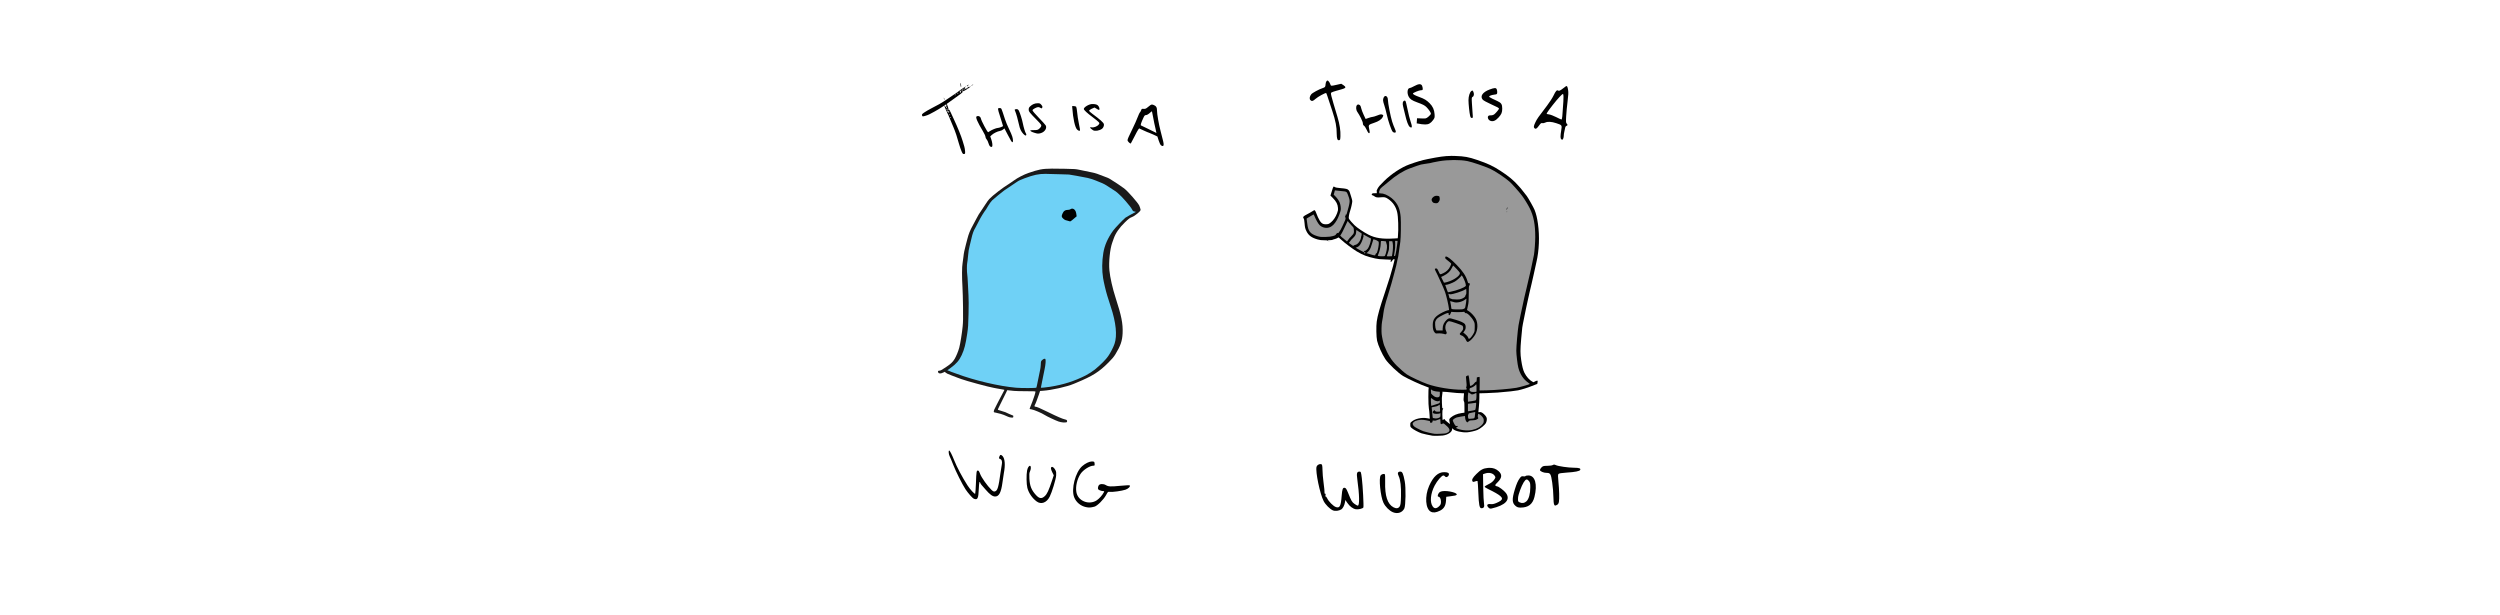 <?xml version="1.0" encoding="UTF-8" standalone="no"?>
<!-- Created with Inkscape (http://www.inkscape.org/) -->

<svg
   xmlns:dc="http://purl.org/dc/elements/1.1/"
   xmlns:cc="http://creativecommons.org/ns#"
   xmlns:rdf="http://www.w3.org/1999/02/22-rdf-syntax-ns#"
   xmlns:svg="http://www.w3.org/2000/svg"
   xmlns="http://www.w3.org/2000/svg"
   xmlns:sodipodi="http://sodipodi.sourceforge.net/DTD/sodipodi-0.dtd"
   xmlns:inkscape="http://www.inkscape.org/namespaces/inkscape"
   width="984"
   height="242"
   id="svg2"
   version="1.1"
   inkscape:version="0.48.2 r9819"
   sodipodi:docname="wug_wugbot.svg"
   inkscape:export-filename="/Users/pat/Sites/Wugbot/wugbot.org/img/banner.png"
   inkscape:export-xdpi="90"
   inkscape:export-ydpi="90">
  <defs
     id="defs4" />
  <sodipodi:namedview
     id="base"
     pagecolor="#ffffff"
     bordercolor="#666666"
     borderopacity="1.0"
     inkscape:pageopacity="0.0"
     inkscape:pageshadow="2"
     inkscape:zoom="0.5625"
     inkscape:cx="539.90823"
     inkscape:cy="23.540283"
     inkscape:document-units="px"
     inkscape:current-layer="layer1"
     showgrid="false"
     showguides="true"
     inkscape:guide-bbox="true"
     fit-margin-top="0"
     fit-margin-left="0"
     fit-margin-right="0"
     fit-margin-bottom="0"
     inkscape:window-width="1162"
     inkscape:window-height="828"
     inkscape:window-x="0"
     inkscape:window-y="0"
     inkscape:window-maximized="0">
    <sodipodi:guide
       orientation="0,1"
       position="150.163,-1038.081"
       id="guide4194" />
  </sodipodi:namedview>
  <g
     inkscape:label="Layer 1"
     inkscape:groupmode="layer"
     id="layer1"
     transform="translate(-937.442,1770.343)">
    <g
       id="g4234"
       transform="matrix(0.292,0,0,0.292,1105.986,-1425.574)"
       inkscape:export-xdpi="90"
       inkscape:export-ydpi="90"
       inkscape:export-filename="/Users/pat/Sites/Wugbot/wugbot.org/img/banner.png">
      <g
         transform="matrix(0.426,0,0,0.426,665.211,-500.182)"
         id="g4142">
        <g
           id="g4126"
           transform="translate(1590.098,-1201.114)">
          <path
             id="path3173"
             d="m -1178.25,137.156 c -32.197,0.225 -42.231,3.088 -73.312,13.5 -14.744,4.939 -35.152,15.412 -46.625,23.938 -4.728,3.513 -11.194,7.95 -14.375,9.875 -20.007,12.106 -53.46,37.771 -63.688,48.844 -2.935,3.177 -8.382,10.696 -12.125,16.719 -3.743,6.022 -9.248,14.312 -12.219,18.438 -6.714,9.322 -12.137,18.27 -16.969,28 -2.049,4.125 -6.641,12.795 -10.219,19.25 -9.263,16.714 -13.741,27.698 -17.719,43.469 -1.913,7.584 -4.173,16.256 -5.031,19.281 -3.852,13.579 -6.624,27.388 -7.594,38 -0.578,6.325 -1.814,15.55 -2.75,20.5 -2.068,10.939 -2.173,44.215 -0.25,75 0.687,11 1.474,39.575 1.75,63.5 0.412,35.659 0.197,46.644 -1.156,60.906 -1.951,20.566 -7.487,54.964 -10.875,67.625 -2.961,11.063 -9.446,26.81 -14.625,35.469 -5.988,10.012 -12.205,15.8 -28.875,26.844 -12.698,8.413 -16.009,10.156 -19.156,10.156 -4.362,0 -5.566,1.721 -3.844,5.5 1.99,4.368 7.752,4.455 16.406,0.25 l 4.375,-2.125 2.281,2.094 c 1.247,1.141 3.671,2.764 5.375,3.625 3.455,1.744 21.883,9.006 33.406,13.156 4.125,1.486 9.157,3.322 11.219,4.094 16.354,6.123 88.598,25.638 103.281,27.906 2.2,0.34 6.925,1.239 10.5,2 3.575,0.761 10.222,1.941 14.781,2.594 4.56,0.653 8.134,1.471 7.969,1.812 -3.866,7.972 -13.916,27.027 -18.031,34.188 -2.977,5.179 -5.922,10.942 -6.562,12.812 -0.641,1.871 -2.988,6.528 -5.188,10.344 -2.456,4.26 -3.969,8.224 -3.969,10.25 0,3.286 0.027,3.288 6.75,4.5 3.712,0.669 10.477,2.331 15.031,3.688 8.034,2.393 11.691,3.809 23.219,9.062 3.523,1.605 7.477,2.578 11,2.656 5.491,0.122 5.471,0.117 5.781,-3.094 0.271,-2.802 -0.051,-3.329 -2.5,-3.938 -1.546,-0.384 -6.634,-2.534 -11.344,-4.781 -4.709,-2.247 -9.884,-4.612 -11.5,-5.281 -2.721,-1.127 -22.215,-7.312 -23.062,-7.312 -1.368,0 0.641,-4.801 8.25,-19.625 9.226,-17.974 12.008,-23.579 17.438,-35.219 l 3.438,-7.344 6,0.594 c 3.3,0.324 10.05,1.047 15,1.594 4.95,0.547 22.387,0.99 38.75,1 23.125,0.014 29.721,0.278 29.719,1.25 -0.01,3.269 -5.338,20.593 -9.5,30.844 -2.552,6.286 -5.106,12.756 -5.687,14.406 -0.582,1.65 -1.672,4.452 -2.406,6.219 -1.554,3.738 -1.449,3.815 5.125,4.75 7.406,1.053 33.183,12.025 41.562,17.688 6.007,4.06 35.169,17.839 43.844,20.719 9.04,3.001 19.386,3.994 25.344,2.438 1.142,-0.298 1.75,-1.42 1.75,-3.25 0,-3.22 -1.269,-4.474 -5.5,-5.469 -9.983,-2.347 -24.494,-8.588 -56.344,-24.25 -24.599,-12.096 -34.611,-16.344 -38.688,-16.344 -1.918,0 -2.469,-0.5 -2.469,-2.281 0,-1.265 0.399,-2.728 0.906,-3.25 1.341,-1.38 8.248,-19.106 12.687,-32.562 l 3.844,-11.625 9.031,-0.656 c 27.897,-1.977 76.236,-12.832 97.531,-21.906 1.924,-0.82 5.75,-2.424 8.5,-3.562 51.321,-21.242 72.26,-34.478 102,-64.562 12.042,-12.182 16.243,-17.238 21.406,-25.625 16.294,-26.471 21.694,-42.249 22.75,-66.469 1.312,-30.09 -3.61,-54.939 -22.156,-112 -9.601,-29.538 -17.481,-64.352 -19.594,-86.5 -2.56,-26.84 1.724,-68.538 9.094,-88.5 1.218,-3.3 3.208,-8.925 4.438,-12.5 5.881,-17.1 17.703,-34.156 35.688,-51.562 11.701,-11.324 14.995,-13.764 22.062,-16.469 3.101,-1.187 7.008,-3.596 8.969,-4.969 12.953,-9.067 16.801,-14.107 17.938,-16.375 0.594,-0.623 0.636,-1.228 0.375,-2.062 -0.353,-1.127 -0.99,-3.638 -1.406,-5.562 -0.416,-1.925 -1.679,-5.3 -2.812,-7.5 -5.328,-10.342 -36.02,-45.192 -47.75,-54.219 -8.3,-6.386 -36.696,-25.267 -45.688,-30.375 -3.483,-1.979 -7.672,-3.911 -9.312,-4.312 -1.641,-0.401 -7.041,-2.465 -12,-4.562 -12.482,-5.28 -25.787,-9.673 -33.5,-11.062 -6.697,-1.206 -21.883,-4.348 -42,-8.688 -10.464,-2.257 -14.518,-2.544 -45,-3.125 -17.257,-0.329 -30.455,-0.544 -41.188,-0.469 z"
             style="fill:#1a1a1a"
             inkscape:connector-curvature="0" />
          <path
             id="path3171"
             d="m -1198.25,153.719 c 3.099,0.025 6.328,0.14 9.688,0.312 8.8,0.451 25.45,0.884 37,0.969 11.55,0.084 23.925,0.471 27.5,0.875 5.398,0.61 36.782,6.315 59,10.719 6.612,1.311 21.641,6.14 25.781,8.281 1.637,0.847 7.366,3.202 12.75,5.219 10.44,3.911 17.725,7.75 28.969,15.375 3.85,2.611 10.15,6.69 14,9.031 3.85,2.342 7.225,4.521 7.5,4.875 0.275,0.354 3.411,2.958 7,5.781 11.331,8.914 39.472,41.264 44.688,51.375 2.482,4.813 3.282,5.526 6.812,6.281 1.586,0.339 2.981,0.582 4.281,0.719 l 0,0.969 c -11.075,5.711 -29.886,16.08 -32.031,17.812 -7.556,6.101 -32.583,32.289 -38.375,40.156 -17.183,23.339 -27.893,47.44 -31.781,71.5 -4.384,27.131 -4.643,55.085 -0.719,79.5 2.259,14.054 8.808,41.672 13.281,56 3.872,12.401 9.667,30.702 10.937,34.5 16.779,50.152 20.964,91.608 11.875,117.844 -3.681,10.625 -12.176,27.181 -19.719,38.406 -7.203,10.72 -22.969,26.58 -42.312,42.625 -5.924,4.914 -21.088,14.683 -29.156,18.75 -36.148,18.223 -70.313,29.119 -112.406,35.844 -12.83,2.05 -29.375,3.645 -29.375,2.844 0,-0.263 0.912,-4.925 2.062,-10.375 1.151,-5.45 3.183,-15.562 4.5,-22.438 1.317,-6.875 3.745,-18.726 5.375,-26.344 2.895,-13.53 3.994,-27.303 2.5,-31 -1.118,-2.766 -6.15,-1.34 -10.562,2.969 -3.626,3.541 -3.652,3.595 -4.156,13.719 -0.279,5.594 -1.006,12.181 -1.625,14.656 -1.676,6.696 -5.523,25.543 -8.687,42.5 -1.54,8.25 -3.206,15.562 -3.719,16.25 -1.193,1.599 -46.231,1.76 -64.031,0.219 -53.447,-4.627 -130.536,-22.691 -187.656,-43.969 -8.525,-3.176 -16.625,-6.102 -18,-6.5 -1.375,-0.398 -2.95,-1.058 -3.5,-1.469 -0.55,-0.411 -2.711,-1.302 -4.781,-1.969 l -3.75,-1.219 10.188,-7.344 c 18.201,-13.143 27.365,-23.736 35.219,-40.656 8.461,-18.228 12.608,-34.37 17.656,-68.844 2.897,-19.778 3.199,-24.704 4.062,-61.5 0.648,-27.592 0.622,-45.583 -0.125,-58 -0.596,-9.9 -1.493,-27.675 -2,-39.5 -0.507,-11.825 -1.398,-24.2 -1.969,-27.5 -1.356,-7.838 -1.441,-31.205 -0.125,-36.125 0.566,-2.117 1.775,-12.186 2.656,-22.344 1.229,-14.164 2.409,-21.623 5.125,-32 1.948,-7.442 4.389,-17.581 5.437,-22.531 3.096,-14.621 7.625,-27.216 12.031,-33.594 0.99,-1.433 5.822,-10.658 10.75,-20.5 7.196,-14.372 16.243,-29.197 23.781,-38.938 0.958,-1.238 2.775,-4.281 6.219,-10.469 3.266,-5.87 9.775,-14.843 13.062,-18 5.819,-5.589 33.421,-28.23 38.312,-31.438 12.86,-8.434 33.834,-22.546 40.125,-27 5.072,-3.591 11.377,-6.571 24,-11.281 28.272,-10.551 44.748,-14.204 66.438,-14.031 z"
             style="fill:#6fd1f6;fill-opacity:1"
             inkscape:connector-curvature="0" />
          <path
             id="path3169"
             d="m -1114.156,263.781 c -1.678,0.032 -3.314,0.549 -4.781,1.594 -1.745,1.242 -4.509,2.111 -6.781,2.125 -10.297,0.064 -15.373,3.391 -19.219,12.656 -3.224,7.768 -2.881,9.962 2.344,14.969 2.473,2.37 5.736,4.603 7.25,4.938 1.514,0.335 5.031,1.3 7.781,2.156 7.085,2.206 6.85,2.151 8.5,1.531 0.825,-0.31 3.342,-2.172 5.625,-4.156 2.283,-1.984 6.287,-5.379 8.875,-7.531 l 4.688,-3.906 -0.656,-5.094 c -1.016,-7.842 -2.564,-12.154 -5.563,-15.438 -2.357,-2.58 -5.266,-3.897 -8.062,-3.844 z"
             style="fill:#000000"
             inkscape:connector-curvature="0" />
          <path
             id="path3157"
             d="m -904.344,267.188 c 0.024,0.096 -0.017,0.523 -0.219,1.281 -0.066,-0.648 0.14,-1.265 0.219,-1.281 z"
             style="fill:#000000"
             inkscape:connector-curvature="0" />
        </g>
        <path
           sodipodi:nodetypes="ssssssccsssssscssccssssssscsscsscscccsscscsscsssccccssscscccccsssscc"
           inkscape:connector-curvature="0"
           id="path4138"
           d="m 86.974,-171.899 c -2.923,0 -1.81,11.87 1.765,18.877 1.889,3.703 6.855,15.545 11.016,26.31 7.882,20.394 29.149,62.881 38.77,77.379 8.117,12.231 22.178,28.188 26.256,29.839 12.053,4.88 14.602,-0.249 15.882,-31.336 0.839,-20.374 2.291,-26.103 4.652,-18.663 0.545,1.717 2.321,4.586 3.957,6.417 1.636,1.831 7.592,8.657 13.208,15.133 13.358,15.405 21.863,21.497 29.946,21.497 12.244,0 18.895,-12.803 23.101,-44.491 1.562,-11.765 3.513,-24.855 4.332,-29.091 5.049,-26.129 3.569,-45.909 -4.011,-54.331 -4.54,-5.045 -7.676,-4.821 -9.732,0.588 -2.32,6.102 -2.105,7.199 1.497,8.342 5.805,1.842 7.848,8.432 5.775,18.449 -1.025,4.953 -2.718,15.529 -3.797,23.529 -6.53,48.414 -9.63,58.829 -18.128,60.962 -3.561,0.894 -5.712,-0.125 -11.283,-5.508 -12.345,-11.927 -31.246,-38.636 -35.347,-49.892 -2.851,-7.826 -4.757,-10.695 -7.059,-10.695 -4.343,0 -4.802,3.075 -6.15,39.358 -0.647,17.412 -1.73,32.698 -2.406,33.957 -1.327,2.47 -16.046,-13.452 -24.278,-26.256 -16.712,-25.995 -33.517,-57.73 -42.406,-80.106 -7.028,-17.693 -13.492,-30.267 -15.561,-30.267 z m 451.438,34.545 c -8.263,0.158 -20.693,6.109 -30.641,14.866 -21.56,18.978 -35.366,72.163 -25.454,98.127 6.046,15.837 20.393,27.907 37.379,31.443 9.716,2.023 14.203,1.79 26.684,-1.337 8.99,-2.252 29.141,-22.312 37.058,-36.951 5.713,-10.565 5.957,-10.822 11.818,-9.946 8.08,1.207 37.988,-2.951 49.572,-6.898 9.198,-3.134 16.362,-10.536 13.208,-13.69 -0.719,-0.719 -14.22,-0.092 -29.946,1.444 -30.628,2.991 -37.475,2.664 -45.614,-2.299 -7.467,-4.554 -18.789,-4.217 -22.192,0.642 -1.465,2.092 -2.674,5.947 -2.674,8.61 0,3.906 1.147,5.325 5.936,7.326 3.264,1.364 7.905,2.46 10.321,2.46 4.006,0 4.225,0.339 2.406,3.85 -4.53,8.744 -14.15,19.665 -22.085,25.08 -11.598,7.915 -27.48,9.314 -40.802,3.583 -13.261,-5.705 -21.721,-16.119 -24.064,-29.572 -3.042,-17.472 2.28,-40.743 13.102,-57.272 8.265,-12.624 29.268,-26.096 40.695,-26.096 4.08,0 4.392,-0.515 3.904,-6.417 -0.503,-6.076 -0.892,-6.393 -7.005,-6.898 -0.512,-0.042 -1.053,-0.064 -1.604,-0.053 z m -196.201,13.796 c -3.206,0.101 -7.202,6.543 -8.77,14.813 -2.611,13.767 -2.151,43.476 0.856,55.079 4.171,16.095 15.696,32.844 29.572,42.994 14.138,10.342 31.554,3.891 41.176,-15.294 7.109,-14.175 19.35,-54.237 20.374,-66.684 0.63,-7.654 0.084,-12.241 -1.872,-16.363 -3.511,-7.398 -8.863,-12.187 -12.192,-10.909 -3.819,1.466 -3.228,6.605 1.925,17.112 l 4.545,9.251 -5.615,16.898 c -10.444,31.538 -15.38,42.096 -22.727,48.93 -9.998,9.3 -17.406,8.326 -28.342,-3.743 -14.059,-15.517 -19.206,-28.535 -20.428,-51.764 -0.693,-13.178 -0.343,-17.847 1.872,-22.513 3.205,-6.753 3.673,-15.725 0.909,-17.433 -0.418,-0.258 -0.825,-0.389 -1.283,-0.374 z"
           style="fill:#000000" />
        <path
           style="fill:#000000"
           d="m 122.632,-1335.019 c -0.041,0 -0.06,0.015 -0.094,0.047 -0.422,0.422 -0.26,4.031 0.376,8.035 0.636,4.004 1.456,6.041 1.786,4.511 0.672,-3.115 -0.832,-12.351 -1.927,-12.593 -0.036,-0.015 -0.1,0 -0.141,0 z m 40.881,4.417 c -0.021,0 -0.044,0.031 -0.094,0.046 -0.239,0.075 -0.837,0.397 -1.739,0.893 -1.391,0.765 -3.295,1.579 -4.229,1.833 -1.226,0.334 -1.16,0.582 0.235,0.846 1.063,0.201 2.967,-0.611 4.229,-1.833 1.193,-1.154 1.743,-1.747 1.598,-1.786 z m -15.695,1.175 c -0.65,0.105 -1.706,0.628 -2.819,1.457 -1.781,1.325 -2.927,2.592 -2.584,2.819 1.099,0.731 6.367,-2.713 6.109,-3.994 -0.051,-0.255 -0.315,-0.345 -0.705,-0.282 z m -7.706,5.122 c -0.489,-0.015 -2.735,1.288 -6.203,3.712 -2.864,2.001 -5.529,3.749 -5.921,3.9 -0.391,0.151 -3.419,2.282 -6.72,4.746 -10.133,7.564 -21.44,15.574 -22.273,15.742 -0.435,0.088 -4.182,2.636 -8.364,5.686 -4.183,3.05 -9.944,6.939 -12.781,8.646 -2.838,1.707 -7.11,4.501 -9.492,6.203 -5.045,3.604 -16.208,9.81 -37.545,20.863 -8.397,4.351 -18.788,10.391 -23.072,13.439 -6.805,4.842 -7.616,5.995 -6.579,9.163 1.127,3.442 1.594,3.546 9.21,1.598 4.413,-1.129 10.812,-3.566 14.238,-5.404 3.426,-1.838 10.655,-5.688 16.07,-8.552 7.719,-4.081 18.477,-10.703 30.59,-18.796 0.347,1.156 1.06,3.02 2.162,5.545 1.397,3.202 2.561,6.165 2.631,6.579 0.07,0.414 1.572,3.797 3.336,7.518 5.415,11.427 11.043,24.102 11.043,24.951 0,0.444 1.736,4.649 3.9,9.351 2.164,4.702 4.855,11.119 5.968,14.238 1.113,3.119 3.031,7.855 4.229,10.526 2.538,5.657 6.392,17.829 13.016,40.928 2.607,9.091 6.504,20.479 8.646,25.28 3.403,7.627 4.349,8.662 7.659,8.27 3.596,-0.425 3.79,-0.89 3.383,-8.74 -0.235,-4.549 -1.365,-11.315 -2.49,-15.037 -1.125,-3.721 -3.477,-11.559 -5.216,-17.433 -4.622,-15.62 -15.792,-43.166 -28.946,-71.283 -2.902,-6.203 -7.116,-15.296 -9.351,-20.206 -3.057,-6.716 -4.369,-8.392 -5.404,-6.767 -1.017,1.598 -1.339,1.171 -1.128,-1.645 0.178,-2.374 -2.56,-10.734 -5.31,-17.621 8.186,-5.623 16.766,-11.743 25.421,-18.138 5.508,-4.069 13.625,-9.95 17.997,-13.11 5.98,-4.322 7.342,-5.979 5.545,-6.672 -1.767,-0.682 -1.392,-1.061 1.41,-1.41 4.414,-0.549 27.507,-15.326 24.529,-15.694 -1.103,-0.137 -2.591,0.642 -3.289,1.692 -0.907,1.364 -1.929,1.296 -3.665,-0.235 -2.215,-1.953 -2.381,-1.861 -1.786,1.316 0.487,2.601 0.003,3.381 -1.927,3.054 -1.421,-0.241 -3.449,0.596 -4.511,1.879 -1.298,1.567 -1.735,1.687 -1.269,0.376 0.381,-1.073 -0.125,-2.243 -1.175,-2.631 -1.253,-0.465 -0.877,-1.638 1.175,-3.383 1.932,-1.643 2.636,-2.434 2.256,-2.443 z m -5.968,7.33 c 0.869,0.058 1.569,0.473 1.692,1.081 0.163,0.81 -0.318,1.585 -1.081,1.739 -0.763,0.154 -1.967,-0.277 -2.631,-0.987 -0.664,-0.71 -0.136,-1.531 1.128,-1.786 0.316,-0.063 0.603,-0.066 0.893,-0.047 z m -5.733,2.631 c 0.787,0.027 1.761,0.569 2.443,1.645 0.835,1.317 0.504,1.858 -1.034,1.598 -1.266,-0.214 -2.439,-0.968 -2.584,-1.692 -0.213,-1.06 0.388,-1.578 1.175,-1.551 z m -3.054,3.007 c 1.176,-0.102 1.152,0.817 -0.799,2.49 -1.268,1.087 -1.798,2.529 -1.175,3.195 0.623,0.666 0.49,1.348 -0.282,1.504 -3.177,0.64 -3.951,-3.967 -0.987,-5.827 1.419,-0.89 2.537,-1.301 3.242,-1.363 z m -11.559,7.659 c 0.929,0.026 1.898,0.316 2.349,0.799 0.602,0.643 -0.312,1.084 -2.021,0.987 -3.623,-0.207 -4.273,-1.124 -1.222,-1.738 0.292,-0.058 0.583,-0.055 0.893,-0.047 z m -7.189,4.981 c 0.291,0.065 0.524,0.323 0.611,0.752 0.173,0.859 -0.317,1.669 -1.128,1.833 -0.811,0.163 -1.573,0.028 -1.645,-0.329 -0.072,-0.357 0.465,-1.215 1.175,-1.879 0.355,-0.332 0.696,-0.44 0.987,-0.376 z m -37.075,9.915 c -0.113,0.015 0.059,0.664 0.47,1.973 0.476,1.515 0.922,3.545 0.987,4.511 0.086,1.268 0.312,1.268 0.846,-0.046 0.407,-1.003 -0.039,-3.033 -0.987,-4.511 -0.819,-1.278 -1.203,-1.935 -1.316,-1.926 z m 297.304,17.997 c -8.802,0 -16.561,3.197 -23.401,9.586 -3.883,3.627 -4.887,5.769 -4.887,10.385 0,6.244 2.396,9.281 26.126,33.41 13.755,13.986 15.016,15.987 12.875,20.487 -0.934,1.962 -3.811,5.263 -6.391,7.33 -4.027,3.228 -6.253,3.759 -15.554,3.759 -5.958,0 -11.198,0.437 -11.7,0.94 -1.595,1.594 3.296,4.558 12.264,7.424 10.245,3.274 12.831,3.416 20.394,1.316 12.539,-3.482 20.495,-15.677 15.883,-24.388 -1.109,-2.094 -10.986,-13.06 -21.944,-24.34 -11.548,-11.888 -19.924,-21.725 -19.924,-23.401 0,-1.958 2.416,-4.111 7.471,-6.672 8.759,-4.439 12.255,-4.692 17.48,-1.269 3.268,2.141 4.063,2.197 5.216,0.376 2.142,-3.385 1.671,-5.345 -2.49,-10.291 -3.393,-4.032 -4.852,-4.652 -11.418,-4.652 z m 172.452,2.49 c -9.923,0.131 -26.314,9.882 -26.314,15.648 0,3.272 10.582,13.061 28.57,26.455 7.857,5.85 15.88,12.412 17.856,14.567 3.441,3.753 3.483,4.04 1.081,7.706 -3.719,5.675 -14.749,10.423 -22.038,9.445 -3.279,-0.44 -5.921,-0.322 -5.921,0.282 0,1.399 5.848,6.71 9.774,8.881 6.405,3.542 19.562,1.42 28.147,-4.558 4.139,-2.882 7.158,-10.377 6.015,-14.896 -1.242,-4.911 -12.174,-14.721 -36.417,-32.564 -5.367,-3.95 -9.949,-8.207 -10.197,-9.492 -0.297,-1.541 2.323,-3.732 7.753,-6.391 4.528,-2.217 8.653,-4.041 9.163,-4.041 0.509,0 3.442,1.692 6.485,3.759 3.043,2.067 6.376,3.759 7.424,3.759 2.841,0 2.296,-6.099 -1.034,-11.559 -3.15,-5.167 -8.936,-7.152 -20.346,-7.001 z m -461.251,0.329 c 0.004,0.317 -0.06,0.671 -0.235,1.128 -0.516,1.345 -0.108,3.545 0.94,4.84 1.28,1.581 1.334,1.984 0.141,1.269 -0.977,-0.586 -2.278,-0.294 -2.866,0.658 -0.703,1.137 -1.749,0.523 -3.054,-1.833 -0.475,-0.857 -0.826,-1.431 -1.128,-1.88 2.037,-1.364 4.095,-2.741 6.203,-4.182 z m 650.62,1.316 c -3.099,0.035 -5.942,2.143 -12.217,7.424 -6.857,5.77 -8.589,6.519 -14.144,6.156 -5.833,-0.382 -6.449,-0.075 -7.847,4.088 -0.834,2.481 -1.928,4.849 -2.443,5.263 -2.329,1.869 -5.955,9.164 -9.727,19.548 -2.253,6.203 -8.757,20.751 -14.426,32.329 -13.569,27.714 -16.54,34.64 -16.54,38.015 0,3.695 8.561,11.95 10.432,10.056 0.77,-0.78 5.769,-10.253 11.089,-21.004 5.32,-10.751 10.942,-21.071 12.499,-22.978 l 2.819,-3.477 14.755,6.86 c 8.118,3.768 15.426,6.814 16.211,6.814 0.785,0 7.107,2.685 14.05,5.968 l 12.593,5.968 3.994,12.452 c 2.18,6.848 5.345,13.636 7.049,15.084 5.152,4.377 8.755,3.438 8.693,-2.256 -0.055,-5.139 -0.848,-8.642 -9.586,-42.197 -5.849,-22.46 -11.372,-54.02 -11.372,-64.799 0,-10.126 -2.17,-14.166 -9.257,-17.339 -2.814,-1.26 -4.766,-1.994 -6.625,-1.974 z m -252.617,4.887 0.47,6.391 c 2.317,32.793 8.517,60.894 14.99,67.665 2.174,2.274 5.301,4.135 6.907,4.135 2.568,0 2.817,-0.773 2.068,-6.391 -0.469,-3.515 -2.244,-12.819 -3.947,-20.675 -1.703,-7.857 -3.752,-21.607 -4.558,-30.59 -0.806,-8.983 -2.243,-17.273 -3.195,-18.42 -0.952,-1.148 -4.215,-2.115 -7.236,-2.115 z m -397.627,3.007 c 0.827,0 1.504,0.678 1.504,1.456 0,0.778 -0.677,1.792 -1.504,2.303 -0.827,0.511 -1.504,-0.12 -1.504,-1.41 0,-1.289 0.677,-2.349 1.504,-2.349 z m 167.565,3.195 c -1.768,0.042 -3.401,0.44 -3.994,1.034 -1.527,1.528 1.165,11.706 10.244,39.049 2.819,8.489 5.122,16.038 5.122,16.775 0,1.51 -12.653,6.109 -16.775,6.109 -4.178,0 -18.503,5.779 -24.529,9.868 -2.993,2.031 -5.636,3.665 -5.874,3.665 -2.421,0 -21.457,-36.001 -22.931,-43.371 -1.324,-6.622 -8.357,-9.919 -13.768,-6.485 -3.712,2.356 3.187,18.346 19.548,45.486 5.189,8.608 8.693,16.189 8.693,18.749 0,2.509 1.502,5.872 3.665,8.129 2.034,2.123 4.641,7.485 5.78,11.936 1.139,4.451 3.354,9.028 4.887,10.15 3.519,2.573 6.172,2.623 7.142,0.093 1.365,-3.558 -0.08,-13.709 -3.242,-22.696 l -3.101,-8.834 4.746,-4.464 c 5.881,-5.494 17.951,-11.448 25.703,-12.687 3.184,-0.509 7.746,-2.528 10.103,-4.511 l 4.276,-3.618 1.88,3.43 c 1.023,1.895 4.989,9.52 8.834,16.963 9.853,19.073 12.515,23.296 14.661,23.307 2.625,0.015 2.352,-8.272 -0.564,-18.091 -1.329,-4.476 -5.952,-15.265 -10.291,-23.965 -4.339,-8.7 -10.098,-22.602 -12.781,-30.872 -11.861,-36.566 -10.933,-34.516 -15.648,-35.054 -0.594,-0.067 -1.196,-0.108 -1.786,-0.093 z m -164.511,2.115 c 0.713,-0.042 0.889,0.458 0.47,1.55 -0.46,1.198 -1.47,2.162 -2.209,2.162 -2.162,0 -1.533,-2.611 0.846,-3.524 0.364,-0.14 0.655,-0.174 0.893,-0.188 z m 219.019,1.222 c -1.027,-0.038 -2.151,0.113 -3.383,0.423 -3.542,0.889 -3.564,0.987 -1.222,6.391 3.067,7.074 8.958,27.896 11.935,42.291 2.759,13.342 6.793,21.979 13.674,29.274 2.764,2.93 6.041,5.31 7.283,5.31 2.45,0 3.072,-4.502 0.94,-6.814 -2.085,-2.26 -7.468,-19.944 -9.821,-32.282 -2.215,-11.617 -8.71,-32.306 -12.311,-39.283 -1.81,-3.507 -4.015,-5.197 -7.095,-5.31 z m -219.16,3.947 c 0.415,0.024 1.032,0.628 1.786,1.974 0.816,1.458 2.137,2.265 2.913,1.785 0.776,-0.48 1.41,-0.223 1.41,0.564 0,3.241 -4.682,3.132 -5.921,-0.141 -0.988,-2.611 -0.88,-4.223 -0.188,-4.182 z m 647.001,3.149 c 0.093,-0.015 0.194,4e-4 0.235,0.047 0.328,0.353 2.049,9.069 3.853,19.407 1.804,10.338 4.95,25.483 7.002,33.645 2.051,8.162 3.535,15.047 3.289,15.272 -0.246,0.225 -1.845,-0.577 -3.571,-1.739 -1.727,-1.162 -12.215,-6.33 -23.307,-11.512 -11.092,-5.182 -20.983,-9.944 -21.991,-10.573 -1.956,-1.218 0.41,-8.635 7.894,-24.717 2.865,-6.156 4.41,-7.894 7.095,-7.894 3.731,0 8.513,-2.773 14.99,-8.74 1.982,-1.826 3.854,-3.132 4.511,-3.195 z m -640.799,8.176 c 0.546,-0.101 0.708,0.807 0.329,2.255 -0.918,3.511 -1.927,3.958 -1.927,0.846 0,-1.192 0.613,-2.544 1.363,-3.007 0.094,-0.057 0.157,-0.08 0.235,-0.093 z m 2.819,9.774 c 0.876,0 1.598,0.677 1.598,1.504 0,0.827 -0.293,1.504 -0.658,1.504 -0.365,0 -1.087,-0.677 -1.598,-1.504 -0.511,-0.827 -0.218,-1.504 0.658,-1.504 z m 427.137,125.04 c -37.091,1084.491 -18.545,542.246 0,0 z"
           id="path3127"
           inkscape:connector-curvature="0"
           sodipodi:nodetypes="cccccccccccccccscccsccccccsccssssccsccscccssscscscccccsccccscccccsccccccccccccccccccccccccccccccccccccccssssccscssccsccccscsccccsccsccssssccccccccccccssccccscccccscccccssccccssssscscsscssccssscsccsscscccccccccscscccccccscccccscscssccccsccccccsccsccscccccscccssscscc" />
      </g>
      <g
         transform="matrix(0.426,0,0,0.426,608.516,-490.733)"
         id="g4151">
        <g
           id="g4086"
           transform="translate(4024.184,-1060.371)">
          <path
             style="fill:#999999;fill-opacity:1"
             d="m -2136.594,656.531 c 0.454,0.043 0.597,1.781 0.906,6.406 0.275,4.108 0.327,8.481 0.125,9.719 -0.354,2.173 -0.739,2.25 -11.25,2.25 -10.792,0 -10.875,-0.017 -10.875,-2.375 0,-2.801 1.398,-4.093 5.5,-5.062 4.165,-0.984 12.302,-6.352 14.312,-9.438 0.621,-0.953 1.009,-1.526 1.281,-1.5 z"
             id="path3263"
             inkscape:connector-curvature="0" />
          <path
             style="fill:#999999;fill-opacity:1"
             d="m -2136.938,684.219 c 1.117,-0.074 1.25,1.503 1.25,9.094 0,5.236 -0.53,10.626 -1.156,12 -1.197,2.628 -1.887,2.889 -13.344,4.625 -3.85,0.583 -8.225,1.231 -9.719,1.469 l -2.719,0.438 -0.281,-10.219 c -0.157,-5.62 0.098,-11.569 0.562,-13.219 l 0.844,-3 11.125,-0.25 c 6.119,-0.139 11.927,-0.502 12.906,-0.812 0.203,-0.064 0.372,-0.114 0.531,-0.125 z"
             id="path3267"
             inkscape:connector-curvature="0" />
          <path
             style="fill:#999999;fill-opacity:1"
             d="m -2279.469,699.906 c 0.393,10e-4 2.194,1.299 4,2.875 7.23,6.307 16.004,9.164 20.781,6.781 l 3,-1.5 0,3.812 c 0,3.584 -0.271,3.904 -4.781,5.844 -2.63,1.131 -7.917,2.844 -11.75,3.781 -3.832,0.937 -7.415,2.088 -7.937,2.562 -1.562,1.417 -2.467,0.974 -3,-1.406 -0.826,-3.687 -1.087,-22.75 -0.313,-22.75 z"
             id="path3269"
             inkscape:connector-curvature="0" />
          <path
             style="fill:#999999;fill-opacity:1"
             d="m -2137.719,715.062 c 0.921,-9.5e-4 1.014,0.818 1,3.469 -0.03,5.809 -1.869,17.581 -2.969,18.906 -0.532,0.641 -4.031,1.665 -7.75,2.281 -3.719,0.616 -8.662,1.403 -11,1.75 l -4.25,0.625 0,-11.906 0,-11.906 10.75,-1.156 c 5.912,-0.642 11.762,-1.464 13,-1.812 0.514,-0.145 0.912,-0.25 1.219,-0.25 z"
             id="path3271"
             inkscape:connector-curvature="0" />
          <path
             style="fill:#999999;fill-opacity:1"
             d="m -2251.969,720.875 0.719,10.594 c 0.391,5.84 0.392,10.92 0.031,11.281 -0.361,0.361 -3.47,0.656 -6.937,0.656 -5.516,0 -6.567,-0.312 -8.344,-2.5 l -2.031,-2.5 -2.844,2.125 c -3.846,2.862 -3.755,6.383 0.188,8.344 3.465,1.723 14.539,1.812 18.75,0.156 l 2.75,-1.062 -0.031,4.719 c -0.022,7.652 -0.568,8.545 -6.375,10.469 -5.701,1.889 -9.417,2.089 -14,0.719 -1.603,-0.48 -3.226,-0.696 -3.594,-0.469 -0.367,0.227 -1.234,-6.193 -1.906,-14.281 -0.672,-8.088 -1.455,-15.874 -1.75,-17.312 -0.526,-2.571 -0.4,-2.643 7.25,-3.781 7.704,-1.146 10.432,-2.102 15.5,-5.438 z"
             id="path3273"
             inkscape:connector-curvature="0" />
          <path
             style="fill:#999999;fill-opacity:1"
             d="m -2139.594,744.344 -0.687,8.031 c -1.032,12.073 -1.075,12.118 -9.094,12.875 -11.716,1.106 -11.984,1.047 -12.688,-2.469 -0.935,-4.676 -0.754,-9.677 0.375,-10.375 0.55,-0.34 1,-1.383 1,-2.312 0,-1.352 2.134,-2.093 10.562,-3.719 z"
             id="path3275"
             inkscape:connector-curvature="0" />
          <path
             style="fill:#999999;fill-opacity:1"
             d="m -2130.031,750.062 c 1.742,-0.306 8.692,4.434 11.625,8.062 4.965,6.144 5.719,7.999 5.719,14.062 0,4.375 -0.558,6.177 -2.875,9.375 -6.963,9.612 -17.892,16.029 -32.875,19.312 -9.564,2.096 -16.783,2.348 -28.688,0.969 -7.357,-0.853 -19.336,-4.299 -22.219,-6.406 -1.568,-1.147 -1.431,-1.438 1.469,-2.938 4.241,-2.193 4.318,-4.776 0.125,-3.938 -2.341,0.468 -3.499,0.113 -5.031,-1.531 -2.423,-2.601 -7.906,-13.954 -7.906,-16.375 0,-2.302 6.946,-7.244 12.812,-9.125 2.573,-0.825 8.287,-1.99 12.688,-2.594 4.4,-0.604 9.238,-1.361 10.75,-1.656 2.669,-0.522 2.75,-0.385 2.75,3.938 0,5.74 2.337,12.353 5.219,14.719 2.249,1.846 2.307,1.809 5.281,-1.5 2.933,-3.263 3.2,-3.332 12.75,-3.812 5.372,-0.27 10.335,-0.953 11.031,-1.531 0.696,-0.578 2.523,-1.52 4.031,-2.094 3.155,-1.2 4.587,-3.92 2.688,-5.094 -0.932,-0.576 -1.133,-2.269 -0.688,-6.031 0.341,-2.878 0.824,-5.417 1.062,-5.656 0.067,-0.067 0.165,-0.136 0.281,-0.156 z"
             id="path3277"
             inkscape:connector-curvature="0" />
          <path
             style="fill:#999999;fill-opacity:1"
             d="m -2250.531,766.594 c 0.133,-0.003 0.21,0.022 0.25,0.062 0.322,0.322 0.594,3.918 0.594,7.969 0,8.388 0.934,9.465 6.062,6.906 2.983,-1.488 3.355,-1.472 6.312,0.594 1.722,1.203 5.704,4.671 8.875,7.688 10.286,9.783 9.743,16.704 -1.656,20.969 -4.24,1.587 -8.639,2.12 -21.219,2.5 -17.828,0.539 -16.332,0.694 -36.812,-3.938 -12.513,-2.83 -17.179,-4.441 -27.562,-9.5 -14.099,-6.869 -18.338,-9.756 -20.5,-13.938 -2.158,-4.174 -1.866,-6.301 1.25,-9.062 4.065,-3.602 6.579,-4.806 13.5,-6.438 8.007,-1.888 15.421,-1.871 25.875,0.031 13.278,2.416 12.875,2.254 12.875,5.031 0,3.045 1.74,3.858 5.312,2.5 2.071,-0.787 2.688,-1.662 2.688,-3.969 0,-2.968 0.01,-3.003 4.781,-2.438 3.909,0.463 6.085,0.009 11.906,-2.469 3.43,-1.46 6.535,-2.482 7.469,-2.5 z"
             id="path3279"
             inkscape:connector-curvature="0" />
          <path
             sodipodi:nodetypes="csssccccccssssccccsccccccssccccccsssccsccccssccsscscsssssccscsscsscsscsscccscsscccsccsssssccccccsccccccccsccssscccsssscsssscsccccccsccsscccscccscsssccc"
             inkscape:connector-curvature="0"
             id="path3261"
             d="m -2216.562,-65.969 c -20.051,0.177 -36.94,2.664 -73.406,9.969 -18.399,3.686 -34.287,8.317 -58.219,17 -25.355,9.199 -56.386,29.622 -79.594,52.375 -13.652,13.385 -17.708,18.135 -21.313,24.938 -2.447,4.619 -3.174,6.929 -2.062,7.938 l 0,5.688 c -0.041,-9.5e-5 -0.084,5.6e-5 -0.125,0 -11.796,-0.016 -13.291,0.184 -14.906,1.969 -1.467,1.621 -1.563,2.257 -0.531,3.5 0.694,0.835 1.894,1.5 2.656,1.5 0.762,0 3.182,1.318 5.375,2.906 5.178,3.751 8.407,4.25 20.438,3.219 11.865,-1.017 14.852,-0.335 22.938,5.156 14.841,10.078 24.26,23.803 28.594,41.719 3.43,14.179 4.681,52.98 2.469,76.594 l -0.562,6.125 -10.594,0.625 c -37.8,2.313 -60.211,-0.934 -81.781,-11.906 -14.93,-7.594 -35.378,-21.387 -44.281,-29.844 -7.117,-6.761 -15.828,-16.972 -18,-21.125 -1.378,-2.634 0.71,-15.094 4.281,-25.469 2.938,-8.536 6.486,-24.826 6.5,-29.938 0.01,-1.888 -1.74,-8.638 -3.875,-15 -2.135,-6.362 -4.149,-12.688 -4.469,-14.062 -0.32,-1.375 -1.889,-3.902 -3.469,-5.625 -3.486,-3.8 -7.624,-4.813 -26.219,-6.406 -9.784,-0.839 -14.377,-1.68 -16.781,-3.062 -5.345,-3.074 -4.64,-4.07 -10.656,15.156 l -3.625,11.562 7.906,8 c 10.509,10.666 15.137,19.706 15.875,31 0.464,7.1 0.201,8.744 -2.688,16.656 -4.223,11.568 -11.272,22.215 -18.938,28.594 -6.989,5.817 -9.179,6.633 -17.562,6.594 -10.877,-0.051 -16.072,-4.858 -24.25,-22.469 -2.171,-4.675 -4.755,-10.975 -5.75,-14 -0.995,-3.025 -2.678,-6.244 -3.719,-7.156 -1.788,-1.566 -2.261,-1.418 -8.594,2.781 -3.687,2.445 -11.142,6.719 -16.594,9.469 -11.592,5.846 -13.758,8.393 -10.625,12.719 1.491,2.059 2.192,5.582 3,15.188 1.172,13.939 1.864,16.851 6.063,25.5 6.46,13.309 16.365,20.619 35.312,26 6.996,1.987 11.158,2.5 19.688,2.5 7.706,0 10.951,0.358 11.312,1.25 0.382,0.94 0.75,0.878 1.531,-0.25 0.745,-1.074 2.912,-1.5 7.594,-1.5 3.595,0 6.531,-0.279 6.531,-0.625 0,-0.346 2.986,-1.391 6.656,-2.312 3.669,-0.922 7.968,-2.574 9.531,-3.688 1.563,-1.113 3.241,-1.868 3.75,-1.688 0.509,0.181 4.004,3.282 7.75,6.906 9.172,8.875 37.552,30.207 49.625,37.312 20.31,11.953 31.821,16.349 58.188,22.219 8.738,1.945 15.06,2.589 30.75,3.062 10.863,0.328 19.75,0.762 19.75,0.969 0,0.207 -0.519,1.199 -1.156,2.219 -0.637,1.02 -0.873,2.652 -0.5,3.625 0.643,1.675 0.81,1.69 2.781,-0.094 1.145,-1.036 2.717,-3.142 3.5,-4.656 0.971,-1.878 2.218,-2.75 3.906,-2.75 1.36,0 2.469,0.372 2.469,0.812 0,0.441 -2.206,9.553 -4.906,20.25 -4.903,19.425 -13.545,47.575 -25.594,83.438 -16.739,49.822 -23.266,72.918 -26.094,92.5 -2.126,14.725 -1.493,49.375 1.094,61 3.277,14.729 15.765,42.566 26.125,58.188 9.677,14.591 41.205,44.486 56.375,53.469 15.59,9.232 57.361,28.364 73.844,33.812 4.756,1.572 7.886,3.088 7.219,3.5 -1.899,1.174 -1.69,55.433 0.25,65.031 0.834,4.125 1.812,13.189 2.188,20.125 l 0.688,12.594 -6.844,-1.312 c -9.591,-1.856 -18.404,-1.673 -28.656,0.594 -9.422,2.083 -16.538,5.409 -22.5,10.562 -3.517,3.04 -3.688,3.521 -3.688,9.312 0,5.799 0.197,6.288 4,10 4.679,4.567 22.409,14.13 31.594,17.031 5.397,1.705 25.249,6.061 33.906,7.438 5.319,0.845 24.951,0.623 32.906,-0.375 16.929,-2.123 30.094,-11.13 30.094,-20.594 l 0,-2.75 3.25,3.125 c 6.414,6.178 27.998,11.059 44.25,10 8.183,-0.533 24.991,-4.384 32,-7.312 9.814,-4.101 24.12,-15.814 27.562,-22.562 1.046,-2.05 2.183,-6.131 2.531,-9.094 0.799,-6.802 -1.29,-11.178 -8.781,-18.438 -5.81,-5.629 -11.283,-7.88 -15.406,-6.312 -2.189,0.832 -2.424,0.658 -2.406,-1.812 0.011,-1.499 0.712,-8.344 1.531,-15.219 0.819,-6.875 1.512,-19.29 1.562,-27.594 l 0.094,-15.094 21.656,-0.594 c 11.908,-0.327 27.956,-1.121 35.656,-1.75 33.925,-2.772 55.685,-5.12 64.781,-7 11.672,-2.413 32.24,-8.83 42.687,-13.312 4.131,-1.772 10.109,-4.095 13.281,-5.156 5.402,-1.808 5.763,-2.124 5.625,-4.969 -0.081,-1.67 0.19,-3.823 0.594,-4.781 1.322,-3.137 -2.346,-3.24 -7.875,-0.25 l -5.156,2.781 -4.312,-2.219 c -8.436,-4.304 -18.378,-15.558 -24.5,-27.75 -4.11,-8.185 -7.36,-20.922 -10.094,-39.5 -3.194,-21.693 -3.208,-32.559 -0.063,-68.812 3.183,-36.672 2.89,-34.56 8.531,-62 2.657,-12.925 5.526,-27.1 6.375,-31.5 0.849,-4.4 3.37,-16.1 5.625,-26 2.255,-9.9 5.165,-22.938 6.469,-29 1.304,-6.062 3.972,-17.312 5.906,-25 1.934,-7.688 4.64,-19.625 6.031,-26.5 2.582,-12.756 6.161,-28.964 9.125,-41.5 8.745,-36.985 10.544,-81.701 4.906,-121.812 -2.539,-18.066 -5.804,-31.522 -10.562,-43.5 -2.972,-7.482 -19.814,-37.559 -24.75,-44.188 -3.711,-4.984 -17.359,-22.298 -18.594,-23.594 -0.57,-0.598 -3.731,-4.142 -7.031,-7.906 -15.835,-18.061 -31.665,-31.277 -57.469,-47.969 -24.298,-15.717 -39.207,-22.711 -74.031,-34.656 -26.748,-9.175 -40.388,-11.632 -69,-12.531 -3.432,-0.108 -6.678,-0.201 -9.812,-0.219 -1.371,-0.008 -2.726,-0.012 -4.062,0 z m -27.257,745.269 c 0.109,0.281 0.205,0.591 0.281,0.906 17.021,-0.004 38.413,4.572 64.469,4.825 l 3.844,0 0.07,-6e-5 c -1.823,17.842 -1.869,23.55 -0.219,25.906 1.333,1.903 1.625,5.212 1.625,18.875 l 0,16.594 -9.188,1.312 c -13.82,1.956 -26.121,7.067 -34.281,14.25 -3.884,3.419 -4.531,4.534 -4.531,7.75 0,2.071 0.467,5.168 1.062,6.875 0.595,1.707 0.933,3.828 0.75,4.719 -0.261,1.274 -0.958,0.962 -3.281,-1.469 -1.623,-1.698 -5.093,-4.533 -7.719,-6.312 -2.626,-1.78 -4.767,-4.037 -4.781,-5 -0.035,-2.304 -2.562,-2.219 -4.937,0.156 -1.861,1.861 -1.907,1.841 -2.5,-1.125 -0.332,-1.661 -0.594,-8.967 -0.594,-16.219 0,-10.044 0.35,-13.646 1.469,-15.125 1.968,-2.602 1.891,-3.438 -0.313,-3.438 -1.697,0 -1.887,-1.382 -2.469,-17.25 -0.494,-13.469 -0.29,-19.223 0.938,-26.25 1.029,-5.893 1.082,-7.022 0.586,-9.074 0.312,-2.592 -2.9,-7.552 -0.281,-0.906 z"
             style="fill:#000000" />
          <path
             id="path3259"
             d="m -2207.125,-52.969 c 15.931,-0.073 31.208,1.052 42.938,3.406 14.838,2.979 53.514,16.122 72.031,24.469 15.033,6.777 46.089,27.472 61.5,41 7.27,6.382 29.691,31.644 39.062,44 6.904,9.103 18.642,28.201 24.313,39.562 12.393,24.831 17.573,51.703 17.562,90.938 0,15.409 -2.108,44.617 -4.062,56.375 -2.489,14.966 -15.112,71.907 -22.875,103.125 -3.215,12.925 -6.837,28.225 -8.031,34 -1.194,5.775 -2.79,13.273 -3.562,16.656 -4.638,20.314 -12.615,58.666 -14.406,69.344 -2.644,15.763 -7.015,65.935 -7.031,80.656 -0.012,11.486 3.924,44.334 6.438,53.688 5.61,20.872 15.773,36.382 30.688,46.844 3.224,2.261 5.875,4.265 5.875,4.438 0,1.218 -32.803,10.561 -43,12.25 -20.86,3.455 -66.522,7.346 -92.344,7.875 l -23.844,0.5 0.344,-21.031 c 0.189,-11.568 0.044,-21.33 -0.313,-21.688 -0.357,-0.357 -2.488,-0.163 -4.719,0.438 l -4.031,1.094 -0.312,6.719 c -0.268,6.106 -0.488,6.741 -2.531,7.031 -1.314,0.187 -3.509,2.126 -5.25,4.656 -2.677,3.891 -9.563,8.531 -12.688,8.531 -0.632,0 -1.361,-3.961 -1.781,-9.75 -0.637,-8.759 -3.002,-23.033 -3.969,-24 -0.207,-0.207 -1.428,0.17 -2.719,0.844 -1.291,0.674 -3.019,1.566 -3.844,1.969 -0.825,0.403 -1.418,1.57 -1.312,2.594 2.373,23.002 2.61,28.42 1.312,30.844 -1.043,1.948 -1.094,2.812 -0.188,3.719 0.649,0.649 1.188,2.235 1.188,3.5 0,2.285 -0.101,2.281 -13.312,2.281 -35.173,0 -81.201,-7.469 -111.125,-18.031 -17.943,-6.333 -54.5,-23.436 -64.438,-30.156 -7.842,-5.303 -21.157,-16.822 -32.156,-27.812 -17.539,-17.526 -28.478,-35.077 -40.156,-64.438 -2.428,-6.104 -6.704,-25.492 -7.844,-35.562 -1.005,-8.882 -0.403,-30.597 1.063,-38.156 2.226,-11.486 3.855,-21.647 4.5,-28.344 0.996,-10.338 6.82,-33.629 13.406,-53.5 3.19,-9.625 8.562,-27.625 11.938,-40 3.375,-12.375 7.701,-28.125 9.594,-35 4.367,-15.86 8.117,-31.72 9.406,-39.75 0.553,-3.442 1.348,-6.787 1.75,-7.438 0.402,-0.65 0.813,-2.567 0.906,-4.25 0.145,-2.625 2.337,-18.246 6.5,-46.062 1.637,-10.938 2.382,-62.07 1.125,-77.5 -1.975,-24.233 -7.649,-38.777 -20.625,-52.875 -9.363,-10.173 -24.33,-19.303 -35.531,-21.688 -2.378,-0.506 -7.007,-0.941 -11.938,-1.188 l 0,-7.031 c 1.194,-1.095 1.938,-2.585 1.938,-4.219 0,-1.721 6.541,-8.367 11.844,-12 1.851,-1.268 8.949,-7.112 15.75,-13 23.142,-20.033 47.191,-35.108 67.906,-42.562 5.5,-1.979 15.625,-5.616 22.5,-8.094 9.499,-3.423 15.261,-4.837 24,-5.875 11.008,-1.307 25.348,-3.948 27,-4.969 0.43,-0.266 8.804,-1.875 18.625,-3.562 14.404,-2.474 31.007,-3.74 46.938,-3.812 z"
             style="fill:#999999"
             inkscape:connector-curvature="0" />
          <path
             id="path3257"
             d="m -2583.406,42.969 c 0.571,-0.022 1.922,0.143 3.469,0.438 2.062,0.392 9.961,1.283 17.562,1.969 16.041,1.447 15.968,1.382 19.969,12.031 5.726,15.243 6.167,18.175 4.281,28.625 -0.931,5.159 -3.235,14.223 -5.125,20.125 -1.889,5.902 -3.438,11.45 -3.438,12.344 0,1.034 -0.546,1.429 -1.5,1.062 -1.022,-0.392 -1.5,0.055 -1.5,1.406 0,1.09 -0.545,2.859 -1.219,3.938 -0.967,1.548 -0.967,2.221 0,3.188 2.225,2.225 1.276,6.738 -3.313,15.875 -2.492,4.962 -5.466,11.386 -6.594,14.25 -2.154,5.47 -7.471,14.551 -10.875,18.562 -1.584,1.867 -2.303,2.134 -3.406,1.219 -1.126,-0.935 -1.963,-0.331 -4.281,3.125 -2.623,3.911 -3.597,4.489 -10.75,6.531 -5.845,1.669 -11.335,2.351 -21.469,2.656 -15.798,0.476 -19.422,0.157 -27.594,-2.375 -22.518,-6.978 -29.196,-15.333 -32.031,-40.156 -0.839,-7.348 -1.724,-13.938 -1.969,-14.625 -0.259,-0.729 1.736,-2.317 4.781,-3.844 2.87,-1.439 7.837,-4.41 11.062,-6.594 3.226,-2.184 6.24,-3.616 6.688,-3.156 0.447,0.46 1.774,3.282 2.937,6.25 3.833,9.779 11.094,22.519 15.25,26.781 7.554,7.747 19.643,10.957 30.031,7.938 9.57,-2.782 17.369,-10.248 25.219,-24.125 4.781,-8.452 11.253,-25.553 12.031,-31.781 0.724,-5.791 -0.667,-15.756 -3.188,-22.719 -2.003,-5.534 -8.686,-15.02 -14.656,-20.844 l -4.469,-4.375 1.906,-6.625 c 1.044,-3.651 1.906,-6.8 1.906,-7 0,-0.05 0.091,-0.086 0.281,-0.094 z"
             style="fill:#999999;fill-opacity:1"
             inkscape:connector-curvature="0" />
          <path
             id="path3255"
             d="m -2261.531,60.156 c -4.773,-0.113 -8.687,1.625 -12.469,5.406 -4.407,4.407 -4.829,8.35 -1.406,13.438 1.61,2.394 3.309,3.595 5.75,4.031 8.554,1.527 10.625,1.099 13.875,-2.844 3.627,-4.401 4.591,-8.383 3.406,-14.375 -0.845,-4.272 -1.017,-4.422 -5.719,-5.281 -1.199,-0.219 -2.336,-0.349 -3.437,-0.375 z"
             style="fill:#000000"
             inkscape:connector-curvature="0" />
          <path
             id="path3253"
             d="m -2038.031,96.156 c -0.182,0.064 -0.518,0.787 -1.188,2.25 -0.755,1.65 -1.396,3.9 -1.406,5 -0.01,1.764 0.177,1.705 1.438,-0.5 0.786,-1.375 1.4,-3.625 1.375,-5 -0.022,-1.219 -0.037,-1.814 -0.219,-1.75 z"
             style="fill:#000000"
             inkscape:connector-curvature="0" />
          <path
             id="path3251"
             d="m -2039.125,109.906 c -0.242,0 -0.723,0.45 -1.062,1 -0.34,0.55 -0.145,1 0.438,1 0.582,0 1.062,-0.45 1.062,-1 0,-0.55 -0.195,-1 -0.438,-1 z"
             style="fill:#000000"
             inkscape:connector-curvature="0" />
          <path
             id="path3249"
             d="m -2543.125,139.875 3.688,4.844 c 2.031,2.663 6.296,7.377 9.469,10.5 5.697,5.606 5.746,5.771 6.25,12.438 0.807,10.675 0.499,11.561 -6.687,18.969 -2.043,2.106 -3.682,3.982 -5,5.656 l -0.313,-0.281 -9.719,12.719 c -7.734,-6.014 -15.037,-12.024 -17.125,-14.156 l -4.344,-4.469 3.156,-4.625 c 1.75,-2.543 5.996,-10.797 9.438,-18.344 3.442,-7.547 7.369,-15.845 8.719,-18.469 z"
             style="fill:#999999;fill-opacity:1"
             inkscape:connector-curvature="0" />
          <path
             id="path3247"
             d="m -2515.406,168.625 c 0.07,-0.018 0.144,-0.011 0.219,0.031 0.55,0.307 3.7,2.449 7,4.75 2.201,1.535 5.418,3.591 9,5.781 l 0,5.656 c -0.825,1.597 -1.548,4.09 -1.75,6.188 -1.036,10.782 -10.119,23.101 -18.031,24.438 -2.316,0.391 -4.799,1.53 -5.5,2.531 -1.091,1.558 -2.829,0.565 -15.031,-8.719 l 7.969,-10.531 0.062,-0.031 c 1.297,-1.159 2.877,-2.679 4.813,-4.625 8.336,-8.381 10.136,-12.093 10.344,-21.344 0.055,-2.434 0.416,-3.995 0.906,-4.125 z"
             style="fill:#999999;fill-opacity:1"
             inkscape:connector-curvature="0" />
          <path
             id="path3245"
             d="m -2493.531,182.594 c 6.723,3.961 13.8,7.878 18.187,10 l 5.875,2.812 -0.531,5.156 c -0.702,6.86 -5.822,21.46 -9.25,26.406 -1.988,2.869 -7.568,7.813 -8.861,7.403 -3.577,-1.135 -5.216,5.973 -2.219,8.281 l 4.33,-1.872 c -7.993,-2.853 -13.059,-5.52 -23.125,-11.188 l -8.938,-5.031 3.906,-1.344 c 2.156,-0.746 5.417,-2.821 7.25,-4.594 5.115,-4.945 10.684,-17.065 13.875,-30.25 0.185,-0.768 -0.02,-1.79 -0.5,-2.812 z"
             style="fill:#999999;fill-opacity:1"
             inkscape:connector-curvature="0" />
          <path
             id="path3243"
             d="m -2461.906,198 c 1.779,-0.185 11.828,3.38 12.5,4.531 0.44,0.754 1.463,1.375 2.25,1.375 2.087,0 2.806,4.258 2.031,11.844 -1.097,10.741 -5.091,26.156 -6.781,26.156 -1.477,0 -3.711,3.133 -3.75,5.25 -0.036,1.983 -2.478,2.146 -8.031,0.531 -8.659,-2.518 -14.621,-4.301 -19.5,-5.938 l -4.33,1.809 c 2.291,-0.081 9.045,-5.996 11.83,-9.84 4.207,-5.807 6.389,-11.007 10.094,-24.125 1.736,-6.146 3.295,-11.33 3.438,-11.5 0.04,-0.047 0.131,-0.081 0.25,-0.094 z"
             style="fill:#999999;fill-opacity:1"
             inkscape:connector-curvature="0" />
          <path
             id="path3241"
             d="m -2596.312,201.25 c -0.119,0.023 -0.237,0.071 -0.375,0.156 -0.55,0.34 -1,1.075 -1,1.625 0,0.55 0.45,0.715 1,0.375 0.55,-0.34 1,-1.075 1,-1.625 0,-0.412 -0.266,-0.601 -0.625,-0.531 z"
             style="fill:#999999;fill-opacity:1"
             inkscape:connector-curvature="0" />
          <path
             id="path3239"
             d="m -2601.938,202.125 c -0.177,-0.008 -0.352,0.012 -0.531,0.031 -1.191,0.131 -2.288,0.836 -1.781,1.656 0.31,0.502 1.489,0.672 2.625,0.375 1.375,-0.36 1.728,-0.866 1.062,-1.531 -0.335,-0.335 -0.843,-0.506 -1.375,-0.531 z"
             style="fill:#999999;fill-opacity:1"
             inkscape:connector-curvature="0" />
          <path
             id="path3237"
             d="m -2393.219,202.906 3.906,0 3.906,0 -0.594,6.406 c -1.122,12.013 -5.999,40.107 -7.094,40.844 -1.651,1.111 -3.594,0.907 -3.594,-0.375 0,-0.626 0.947,-6.589 2.094,-13.25 1.497,-8.697 1.97,-15.156 1.719,-22.875 z"
             style="fill:#999999;fill-opacity:1"
             inkscape:connector-curvature="0" />
          <path
             id="path3235"
             d="m -2434.812,203.188 c 1.541,0.014 3.525,0.125 5.594,0.312 6.923,0.627 7.531,0.876 7.531,2.938 0,1.232 0.733,3.964 1.625,6.094 2.277,5.436 1.353,17.808 -2.156,29.25 -2.543,8.291 -2.936,8.975 -5.719,9.531 -4.097,0.819 -16.076,0.257 -19.469,-0.906 -0.864,-0.296 -0.499,-1.986 1.281,-5.875 3.987,-8.708 7.438,-23.848 7.438,-32.688 0,-4.297 0.432,-8.075 0.969,-8.406 0.268,-0.166 1.366,-0.264 2.906,-0.25 z"
             style="fill:#999999;fill-opacity:1"
             inkscape:connector-curvature="0" />
          <path
             id="path3233"
             d="m -2412.188,203.906 5.031,0 5.062,0 1.344,6.094 c 1.49,6.717 0.906,21.914 -1.312,34.406 l -1.219,7 -8.313,0.312 c -6.474,0.228 -8.171,0.008 -7.75,-1 0.296,-0.711 2.027,-5.812 3.844,-11.312 3.041,-9.205 3.312,-11.014 3.312,-22.75 z"
             style="fill:#999999;fill-opacity:1"
             inkscape:connector-curvature="0" />
          <path
             id="path3231"
             d="m -2232.188,252.406 c -1.642,0.092 -2.5,1.256 -2.5,3.531 0,2.461 0.975,3.721 5.625,7.219 8.999,6.769 13.375,10.886 13.375,12.562 0,0.857 -1.63,4.838 -3.625,8.875 -4.397,8.899 -11.327,15.609 -20.781,20.125 -11.292,5.394 -10.581,5.609 -15.312,-4.75 -4.318,-9.452 -5.578,-10.703 -9.875,-9.625 -2.231,0.56 -2.503,1.048 -1.938,3.375 0.362,1.489 1.672,4.263 2.906,6.188 1.234,1.925 3.257,5.975 4.531,9 1.273,3.025 6.513,14.275 11.625,25 5.111,10.725 11.081,24.9 13.281,31.5 4.255,12.765 10.591,39.949 11.688,50.156 l 0.656,6.156 -5.063,1.062 c -2.782,0.597 -9.493,3.343 -14.937,6.094 -23.822,12.038 -31.451,21.591 -31.563,39.531 -0.078,12.447 1.689,19.618 5.969,24.156 3.394,3.598 3.498,3.612 9.688,3.031 6.614,-0.621 18.714,0.761 22.469,2.562 1.791,0.859 2.644,0.735 4.25,-0.719 2.566,-2.322 2.549,-3.853 -0.219,-9.469 -3.421,-6.941 -3.151,-16.962 0.625,-23.312 3.198,-5.377 6.014,-7.75 9.281,-7.75 4.684,0 39.457,11.979 42.187,14.531 0.749,0.7 1.6,3.278 1.875,5.719 0.598,5.306 -0.9,8.529 -6.656,14.469 -2.245,2.316 -4.062,4.833 -4.062,5.594 0,1.855 2.924,4.297 6.031,5.031 4.285,1.013 10.506,7.191 12.937,12.844 1.249,2.902 3.014,5.852 3.906,6.531 1.974,1.503 3.786,1.619 4.594,0.312 0.331,-0.535 2.192,-1.708 4.125,-2.625 3.89,-1.846 13.42,-12.828 17.625,-20.312 8.102,-14.419 8.801,-35.299 1.656,-49.375 -3.804,-7.494 -14.479,-19.281 -21.406,-23.656 -3.561,-2.249 -6.469,-4.203 -6.469,-4.344 0,-0.141 1.189,-5.631 2.656,-12.219 2.483,-11.146 2.691,-13.772 2.812,-37.688 0.118,-23.105 0.309,-25.892 1.906,-27.656 1.065,-1.177 1.632,-3.111 1.438,-4.812 -0.273,-2.385 -0.736,-2.782 -2.906,-2.562 -2.375,0.241 -2.716,-0.242 -4.313,-6 -4.486,-16.181 -14.518,-31.372 -33.906,-51.375 -17.273,-17.821 -29.263,-27.183 -34.188,-26.906 z"
             style="fill:#000000"
             inkscape:connector-curvature="0" />
          <path
             id="path3229"
             d="m -2209.594,280.906 c 1.143,0 19.983,20.099 21.063,22.469 3.015,6.619 -11.902,19.302 -31.656,26.906 -4.95,1.905 -11.109,3.774 -13.688,4.156 l -4.688,0.688 -4.531,-9.031 -4.531,-9 9.281,-4.531 c 11.662,-5.673 20.672,-14.603 25.188,-24.969 1.601,-3.674 3.202,-6.688 3.562,-6.688 z"
             style="fill:#999999;fill-opacity:1"
             inkscape:connector-curvature="0" />
          <path
             id="path3227"
             d="m -2182.812,312.062 c 0.325,0.005 0.796,0.441 1.531,1.344 3.126,3.836 9.508,18.052 11,24.469 1.386,5.963 1.391,6.616 -0.188,8.406 -4.068,4.614 -28.606,13.853 -45.219,17.031 -4.125,0.789 -8.21,1.726 -9.062,2.062 -1.164,0.459 -1.945,-0.598 -3.156,-4.188 -0.887,-2.629 -2.764,-7.863 -4.188,-11.656 -1.423,-3.793 -2.594,-7.056 -2.594,-7.25 0,-0.194 1.3,-0.375 2.906,-0.375 4.417,0 19.708,-5.688 27.594,-10.281 6.748,-3.931 19.707,-15.631 20.75,-18.719 0.157,-0.464 0.302,-0.734 0.5,-0.812 0.041,-0.016 0.079,-0.032 0.125,-0.031 z"
             style="fill:#999999;fill-opacity:1"
             inkscape:connector-curvature="0" />
          <path
             id="path3225"
             d="m -2168.219,354.906 c 0.286,0 0.531,3.767 0.531,8.375 0,6.227 -0.385,8.7 -1.5,9.625 -0.825,0.685 -1.5,2.272 -1.5,3.531 0,3.03 -4.587,6.777 -11.75,9.594 -4.583,1.802 -7.698,2.269 -15.25,2.25 -5.078,-0.013 -11.431,-0.391 -14.438,-0.812 l -9.031,-3.531 c -0.699,-3 -1.395,-5.822 -2,-8.031 -0.829,-3.025 -1.521,-5.624 -1.531,-5.781 -0.01,-0.157 0.874,0.181 1.938,0.75 1.064,0.569 3.201,1.035 4.75,1.031 7.919,-0.02 37.386,-9.483 45.531,-14.625 2.06,-1.3 3.964,-2.375 4.25,-2.375 z"
             style="fill:#999999;fill-opacity:1"
             inkscape:connector-curvature="0" />
          <path
             id="path3223"
             d="m -2167.688,385.688 0,3.344 c -0.01,3.574 -1.36,12.889 -3.125,21.719 -0.984,4.923 -1.382,5.477 -5.219,7.219 -3.514,1.595 -6.412,1.878 -18.656,1.781 -20.721,-0.163 -20.972,-0.248 -21,-7.062 -0.01,-2.127 -1.54,-10.522 -3.375,-19.25 l 9.594,2.5 c 9.833,4.295 27.271,0.792 38.531,-7.781 z"
             style="fill:#999999;fill-opacity:1"
             inkscape:connector-curvature="0" />
          <path
             id="path3221"
             d="m -2175,427.188 c 0.987,0.037 1.411,0.683 2.125,2.25 0.82,1.8 1.74,2.462 2.781,2.062 4.655,-1.786 19.603,12.987 25.719,25.406 3.083,6.26 3.19,6.911 3.156,19 -0.032,11.313 -0.3,13.03 -2.625,18 -3.117,6.665 -9.998,15.968 -13.094,17.688 -3.122,1.734 -3.519,1.632 -4.281,-0.938 -1.535,-5.175 -7.635,-11.668 -16.312,-17.375 -0.193,-0.127 0.592,-1.257 1.75,-2.5 1.157,-1.243 3.056,-4.223 4.219,-6.625 2.601,-5.374 2.243,-13.867 -0.75,-18.031 -2.742,-3.815 -14.363,-9.321 -27.594,-13.062 -6.201,-1.754 -12.655,-3.617 -14.344,-4.156 -6.488,-2.071 -10.149,-1.31 -15.062,3.219 -9.047,8.339 -13.375,17.473 -13.375,28.219 l 0,6.062 -9.75,0 -9.75,0 -1.844,-3.75 c -1.183,-2.421 -2.014,-7.041 -2.375,-13.094 -0.509,-8.525 -0.334,-9.851 1.937,-14.812 2.882,-6.294 7.428,-9.74 23.688,-17.938 11.514,-5.805 17.205,-7.242 16.937,-4.281 -0.731,8.088 4.329,6.77 7.094,-1.844 1.123,-3.497 1.374,-3.67 4.375,-3.031 4.565,0.971 31.595,0.898 35.219,-0.094 0.678,-0.186 1.245,-0.296 1.687,-0.344 0.166,-0.018 0.328,-0.037 0.469,-0.031 z"
             style="fill:#999999;fill-opacity:1"
             inkscape:connector-curvature="0" />
          <path
             sodipodi:nodetypes="cssssssc"
             inkscape:connector-curvature="0"
             id="path3219"
             d="m -2136.594,656.531 c 0.454,0.043 0.597,1.781 0.906,6.406 0.275,4.108 0.327,14.5 0.125,15.737 -0.354,2.173 -0.739,2.25 -11.25,2.25 -10.792,0 -10.875,-6.036 -10.875,-8.394 0,-2.801 1.398,-4.093 5.5,-5.062 4.165,-0.984 12.302,-6.352 14.312,-9.438 0.621,-0.953 1.009,-1.526 1.281,-1.5 z"
             style="fill:#999999;fill-opacity:1" />
          <path
             sodipodi:nodetypes="cscccccccccc"
             inkscape:connector-curvature="0"
             id="path3215"
             d="m -2136.938,684.219 c 1.117,-0.074 1.25,1.503 1.25,9.094 0,5.236 -0.53,10.626 -1.156,12 -1.197,2.628 -1.887,2.889 -13.344,4.625 -3.85,0.583 -8.225,1.231 -9.719,1.469 l -2.719,0.438 -0.281,-10.219 c -0.157,-5.62 0.098,-11.569 0.562,-13.219 l 0.844,-6.241 11.125,6.695 c 6.119,-0.139 11.927,-4.205 12.906,-4.516 0.203,-0.064 0.372,-0.114 0.531,-0.125 z"
             style="fill:#999999;fill-opacity:1" />
          <path
             id="path3213"
             d="m -2279.469,699.906 c 0.393,10e-4 2.194,1.299 4,2.875 7.23,6.307 16.004,9.164 20.781,6.781 l 3,-1.5 0,3.812 c 0,3.584 -0.271,3.904 -4.781,5.844 -2.63,1.131 -7.917,2.844 -11.75,3.781 -3.832,0.937 -7.415,2.088 -7.937,2.562 -1.562,1.417 -2.467,0.974 -3,-1.406 -0.826,-3.687 -1.087,-22.75 -0.313,-22.75 z"
             style="fill:#999999;fill-opacity:1"
             inkscape:connector-curvature="0" />
          <path
             id="path3211"
             d="m -2137.719,715.062 c 0.921,-9.5e-4 1.014,0.818 1,3.469 -0.03,5.809 -1.869,17.581 -2.969,18.906 -0.532,0.641 -4.031,1.665 -7.75,2.281 -3.719,0.616 -8.662,1.403 -11,1.75 l -4.25,0.625 0,-11.906 0,-11.906 10.75,-1.156 c 5.912,-0.642 11.762,-1.464 13,-1.812 0.514,-0.145 0.912,-0.25 1.219,-0.25 z"
             style="fill:#999999;fill-opacity:1"
             inkscape:connector-curvature="0" />
          <path
             id="path3209"
             d="m -2251.969,720.875 0.719,10.594 c 0.391,5.84 0.392,10.92 0.031,11.281 -0.361,0.361 -3.47,0.656 -6.937,0.656 -5.516,0 -6.567,-0.312 -8.344,-2.5 l -2.031,-2.5 -2.844,2.125 c -3.846,2.862 -3.755,6.383 0.188,8.344 3.465,1.723 14.539,1.812 18.75,0.156 l 2.75,-1.062 -0.031,4.719 c -0.022,7.652 -0.568,8.545 -6.375,10.469 -5.701,1.889 -9.417,2.089 -14,0.719 -1.603,-0.48 -3.226,-0.696 -3.594,-0.469 -0.367,0.227 -1.234,-6.193 -1.906,-14.281 -0.672,-8.088 -1.455,-15.874 -1.75,-17.312 -0.526,-2.571 -0.4,-2.643 7.25,-3.781 7.704,-1.146 10.432,-2.102 15.5,-5.438 z"
             style="fill:#999999;fill-opacity:1"
             inkscape:connector-curvature="0" />
          <path
             id="path3207"
             d="m -2139.594,744.344 -0.687,8.031 c -1.032,12.073 -1.075,12.118 -9.094,12.875 -11.716,1.106 -11.984,1.047 -12.688,-2.469 -0.935,-4.676 -0.754,-9.677 0.375,-10.375 0.55,-0.34 1,-1.383 1,-2.312 0,-1.352 2.134,-2.093 10.562,-3.719 z"
             style="fill:#999999;fill-opacity:1"
             inkscape:connector-curvature="0" />
          <path
             id="path3205"
             d="m -2130.031,750.062 c 1.742,-0.306 8.692,4.434 11.625,8.062 4.965,6.144 5.719,7.999 5.719,14.062 0,4.375 -0.558,6.177 -2.875,9.375 -6.963,9.612 -17.892,16.029 -32.875,19.312 -9.564,2.096 -16.783,2.348 -28.688,0.969 -7.357,-0.853 -19.336,-4.299 -22.219,-6.406 -1.568,-1.147 -1.431,-1.438 1.469,-2.938 4.241,-2.193 4.318,-4.776 0.125,-3.938 -2.341,0.468 -3.499,0.113 -5.031,-1.531 -2.423,-2.601 -7.906,-13.954 -7.906,-16.375 0,-2.302 6.946,-7.244 12.812,-9.125 2.573,-0.825 8.287,-1.99 12.688,-2.594 4.4,-0.604 9.238,-1.361 10.75,-1.656 2.669,-0.522 2.75,-0.385 2.75,3.938 0,5.74 2.337,12.353 5.219,14.719 2.249,1.846 2.307,1.809 5.281,-1.5 2.933,-3.263 3.2,-3.332 12.75,-3.812 5.372,-0.27 10.335,-0.953 11.031,-1.531 0.696,-0.578 2.523,-1.52 4.031,-2.094 3.155,-1.2 4.587,-3.92 2.688,-5.094 -0.932,-0.576 -1.133,-2.269 -0.688,-6.031 0.341,-2.878 0.824,-5.417 1.062,-5.656 0.067,-0.067 0.165,-0.136 0.281,-0.156 z"
             style="fill:#999999;fill-opacity:1"
             inkscape:connector-curvature="0" />
          <path
             id="path3175"
             d="m -2250.531,766.594 c 0.133,-0.003 0.21,0.022 0.25,0.062 0.322,0.322 0.594,3.918 0.594,7.969 0,8.388 0.934,9.465 6.062,6.906 2.983,-1.488 3.355,-1.472 6.312,0.594 1.722,1.203 5.704,4.671 8.875,7.688 10.286,9.783 9.743,16.704 -1.656,20.969 -4.24,1.587 -8.639,2.12 -21.219,2.5 -17.828,0.539 -16.332,0.694 -36.812,-3.938 -12.513,-2.83 -17.179,-4.441 -27.562,-9.5 -14.099,-6.869 -18.338,-9.756 -20.5,-13.938 -2.158,-4.174 -1.866,-6.301 1.25,-9.062 4.065,-3.602 6.579,-4.806 13.5,-6.438 8.007,-1.888 15.421,-1.871 25.875,0.031 13.278,2.416 12.875,2.254 12.875,5.031 0,3.045 1.74,3.858 5.312,2.5 2.071,-0.787 2.688,-1.662 2.688,-3.969 0,-2.968 0.01,-3.003 4.781,-2.438 3.909,0.463 6.085,0.009 11.906,-2.469 3.43,-1.46 6.535,-2.482 7.469,-2.5 z"
             style="fill:#999999;fill-opacity:1"
             inkscape:connector-curvature="0" />
          <path
             sodipodi:nodetypes="cccscccc"
             inkscape:connector-curvature="0"
             style="fill:#999999;fill-opacity:1"
             d="m -2279.469,672.286 c 1.177,3.004 6.839,5.345 15.522,6.878 l 12.259,1.278 0,3.812 c 0,3.584 1.038,10.942 -3.472,12.882 -2.63,1.131 -8.736,1.698 -14.369,-2.275 -1.656,-0.72 -9.476,-8.026 -9.628,-8.665 -0.826,-3.687 -1.087,-13.911 -0.313,-13.911 z"
             id="path3316" />
        </g>
        <path
           inkscape:connector-curvature="0"
           id="path4136"
           d="m 1417.043,-1364.933 c -0.838,-0.048 -1.594,0.571 -2.853,1.83 -1.512,1.512 -2.965,5.795 -3.176,9.527 -0.497,8.821 -1.399,10.099 -9.097,12.595 -11.813,3.831 -32.73,15.188 -36.28,19.701 -5.299,6.736 -6.427,14.179 -2.745,18.247 4.114,4.546 8.398,3.551 16.148,-3.66 7.167,-6.668 32.077,-20.243 33.857,-18.463 1.173,1.172 2.034,3.69 19.378,56.519 10.649,32.435 13.964,49.957 13.995,73.367 0,5.859 0.827,12.737 1.776,15.233 1.275,3.353 2.736,4.39 5.598,3.983 3.534,-0.502 3.879,-1.647 4.36,-12.649 0.756,-17.292 -2.372,-37.726 -9.312,-60.825 -22.085,-73.51 -22.384,-74.776 -19.216,-77.404 1.248,-1.036 8.042,-3.459 15.126,-5.383 25.073,-6.808 28.352,-8.053 28.905,-10.927 0.343,-1.782 -1.968,-4.439 -6.19,-7.105 l -6.729,-4.306 -14.48,3.284 c -18.746,4.239 -18.166,4.295 -20.401,-2.476 -1.056,-3.201 -3.494,-7.226 -5.383,-8.935 -1.572,-1.423 -2.445,-2.104 -3.284,-2.153 z m 290.615,11.734 c -4.086,0.278 -9.466,2.296 -16.256,6.029 -6.032,3.316 -12.205,6.029 -13.726,6.029 -7.562,0 -9.815,14.794 -4.037,26.591 4.089,8.349 10.304,12.608 27.614,18.894 17.143,6.225 23.363,9.385 28.744,14.695 7.06,6.966 14.318,17.576 14.318,20.939 0,1.689 -3.475,5.906 -7.697,9.366 -7.648,6.267 -7.73,6.28 -21.962,5.706 l -14.264,-0.592 -0.538,8.128 -0.538,8.074 6.567,1.077 c 3.602,0.589 7.73,1.314 9.151,1.615 1.421,0.301 6.459,0.647 11.196,0.754 10.552,0.237 17.578,-3.723 25.084,-13.995 5.039,-6.897 5.312,-8.09 4.575,-18.786 -0.958,-13.901 -5.74,-24.508 -15.556,-34.342 -9.612,-9.629 -16.838,-14.055 -32.243,-19.593 -13.51,-4.857 -20.616,-8.663 -20.616,-11.088 0,-2.384 19.822,-10.55 25.622,-10.55 4.748,0 5.383,-0.536 5.383,-4.791 0,-2.653 -0.969,-6.924 -2.153,-9.474 -1.353,-2.912 -3.691,-4.491 -6.997,-4.683 -0.531,-0.031 -1.085,-0.04 -1.669,0 z m 465.662,5.813 c -1.068,0.02 -2.375,0.813 -3.983,2.261 -2.144,1.929 -7.363,5.808 -11.627,8.666 -6.048,4.056 -8.418,4.815 -10.658,3.391 -4.276,-2.719 -7.803,1.073 -14.856,15.933 -3.36,7.079 -12.34,21.063 -19.97,31.058 -28.686,37.577 -32.112,42.433 -37.195,53.074 -5.836,12.218 -6.376,16.221 -2.637,19.324 3.777,3.135 6.937,1.157 13.995,-8.666 5.316,-7.399 7.024,-8.609 10.443,-7.751 2.26,0.567 6.284,-0.16 9.097,-1.615 7.453,-3.854 19.854,-3.21 34.988,1.83 18.419,6.134 18.403,6.103 15.718,22.5 -2.828,17.262 -2.916,25.235 -0.323,27.829 1.137,1.137 2.667,2.046 3.391,2.046 2.319,0 4.881,-6.436 4.898,-12.327 0,-3.141 0.706,-8.472 1.561,-11.788 0.856,-3.316 2.045,-8.881 2.638,-12.38 0.715,-4.216 2.224,-6.716 4.468,-7.428 4.104,-1.303 4.267,-3.592 0.592,-7.267 -2.362,-2.362 -2.571,-5.749 -1.561,-23.577 0.648,-11.443 2.663,-32.458 4.468,-46.668 2.52,-19.835 2.891,-28.174 1.615,-36.011 -1.43,-8.777 -2.711,-12.478 -5.06,-12.434 z m -226.614,6.405 c -3.37,0 -8.5,1.493 -16.525,4.468 -22.392,8.3 -31.307,21.564 -21.8,32.35 2.131,2.418 13.534,8.667 25.353,13.942 21.351,9.528 25.891,12.091 25.891,14.533 0,2.039 -9.705,13.665 -14.641,17.548 -2.904,2.284 -6.94,3.505 -11.304,3.445 -4.946,-0.07 -7.242,0.817 -8.505,3.176 -2.22,4.148 0.701,11.007 5.76,13.457 8.828,4.275 17.451,1.16 27.398,-9.85 9.315,-10.31 11.627,-15.875 11.627,-28.313 0,-13.304 -3.011,-17.998 -15.072,-23.576 -29.27,-13.538 -29.467,-13.686 -22.554,-17.386 2.064,-1.105 7.684,-2.482 12.488,-3.068 8.207,-1.002 8.775,-1.352 9.258,-6.298 0.283,-2.895 -0.268,-7.352 -1.238,-9.904 -1.139,-2.995 -2.766,-4.514 -6.136,-4.522 z m -71.268,7.698 c -0.127,0 -0.235,0.026 -0.377,0.053 -0.678,0.137 -1.49,0.682 -2.745,1.561 -4.982,3.49 -9.151,16.609 -9.151,28.798 0,12.563 3.07,41.379 5.329,50.006 1.28,4.887 2.582,6.459 5.329,6.459 3.478,0 3.558,-0.563 2.476,-13.349 -0.621,-7.342 -1.603,-21.961 -2.207,-32.512 -1.053,-18.415 -0.965,-19.255 2.584,-21.154 4.248,-2.273 4.922,-10.56 1.399,-16.902 -1.077,-1.94 -1.738,-2.908 -2.638,-2.961 z m 286.147,11.143 c 0.835,-0.069 1.271,0.732 1.776,2.099 1.238,3.346 -0.193,32.691 -3.284,68.038 -0.594,6.79 -1.689,10.674 -2.96,10.496 -1.109,-0.155 -8.58,-3.599 -16.633,-7.697 -8.053,-4.098 -18.299,-7.957 -22.769,-8.559 -7.38,-0.994 -7.974,-1.436 -6.352,-4.468 4.015,-7.503 30.255,-40.869 40.048,-50.921 6.205,-6.369 8.782,-8.874 10.173,-8.989 z m -560.668,6.136 c -2.25,-0.088 -4.56,1.525 -6.244,5.221 -2.837,6.226 -2.446,10.686 2.099,24.061 2.229,6.561 5.777,19.875 7.859,29.605 4.242,19.828 14.47,49.611 18.624,54.204 3.182,3.518 8.8,4.019 10.012,0.861 0.462,-1.205 -1.01,-6.05 -3.284,-10.766 -2.273,-4.716 -6.065,-14.813 -8.451,-22.392 -4.948,-15.716 -13.296,-58.47 -13.296,-68.092 0,-7.715 -3.571,-12.556 -7.321,-12.703 z m 59.856,14.695 c -2.233,0.179 -4.481,2.488 -5.383,6.083 -0.649,2.588 -0.297,7.834 0.807,11.681 1.104,3.847 3.934,15.524 6.298,25.945 5.127,22.599 10.345,36.268 15.126,39.617 7.595,5.32 8.236,-0.74 1.992,-18.517 -2.406,-6.851 -6.569,-23.566 -9.258,-37.141 -2.69,-13.575 -5.676,-25.485 -6.675,-26.483 -0.872,-0.872 -1.892,-1.266 -2.907,-1.184 z m -146.357,12.165 c -1.435,-0.116 -2.503,0.511 -3.983,1.992 -3.938,3.938 -3.489,15.065 0.861,21.262 8.007,11.406 17.709,31.344 17.709,36.441 0,3.665 1.137,6.129 3.553,7.59 1.972,1.192 5.799,6.998 8.505,12.919 4.682,10.245 7.194,12.719 9.366,9.204 0.537,-0.869 -0.122,-6.245 -1.453,-11.95 -2.953,-12.66 -2.246,-13.506 15.341,-19.216 14.582,-4.735 23.78,-10.954 27.398,-18.517 2.624,-5.484 2.62,-5.734 -1.453,-7.59 -3.436,-1.566 -6.267,-1.081 -15.556,2.638 -6.228,2.493 -12.894,4.521 -14.803,4.521 -1.909,0 -7.659,1.526 -12.811,3.337 l -9.366,3.283 -6.136,-12.972 c -3.382,-7.126 -7.014,-16.783 -8.02,-21.477 -1.37,-6.389 -2.883,-9.009 -6.029,-10.443 -1.278,-0.582 -2.261,-0.954 -3.122,-1.023 z"
           style="fill:#000000"
           sodipodi:nodetypes="csccscscscsccsccccccsccccscccsccccccccccscssscccccsscsscsccsscsccssccscccscsscccscsscccccccsscscscccccccccccscccccscccsccsccscccccscsccccsccssccccsc" />
        <path
           sodipodi:nodetypes="ccssccccscsscscccscccccccccccccscsscccscccsccsccccsccccscccccsscccccccccccccscccsccscsccsccssccccccsscssscccscccssccscssscccc"
           style="fill:#000000"
           d="m 1394.151,-151.292 c -5.097,0.292 -10.657,4.132 -11.821,8.77 -3.817,15.21 10.779,85.417 22.498,108.294 5.828,11.377 19.892,25.464 29.361,29.425 7.323,3.063 18.966,1.687 26.756,-3.178 4.759,-2.972 9.952,-13.26 11.503,-22.815 l 1.08,-6.864 6.546,9.469 c 7.51,10.94 16.988,18.056 26.438,19.828 7.768,1.457 22.681,-2.12 24.086,-5.783 1.518,-3.955 -1.939,-69.048 -4.894,-92.469 -2.429,-19.251 -2.964,-20.845 -7.054,-20.845 -8.567,0 -9.986,4.681 -7.308,24.086 6.997,50.719 7.575,83.699 1.462,83.699 -1.4,0 -6.092,-2.6 -10.486,-5.783 -7.938,-5.75 -9.493,-8.377 -20.591,-35.907 -4.347,-10.784 -6.78,-14.393 -10.105,-14.871 -6.185,-0.89 -8.031,3.868 -9.66,25.04 -2.568,33.389 -6.131,40.297 -18.621,35.78 -8.216,-2.971 -22.714,-17.649 -27.391,-27.772 -1.77,-3.831 -3.99,-6.305 -4.894,-5.466 -0.904,0.84 -1.016,-1.025 -0.254,-4.194 0.908,-3.78 0.689,-5.306 -0.699,-4.449 -1.163,0.719 -2.233,-0.391 -2.352,-2.415 -0.118,-2.023 -0.381,-7.347 -0.635,-11.821 -0.255,-4.474 -1.617,-15.828 -2.987,-25.294 -1.37,-9.466 -2.645,-25.306 -2.86,-35.145 -0.316,-14.466 -1.026,-18.09 -3.686,-18.939 -1.065,-0.34 -2.255,-0.449 -3.432,-0.381 z m 739.943,1.716 c -1.466,-0.032 -2.737,0.448 -4.258,1.398 -2.139,1.336 -9.886,2.415 -17.223,2.415 -11.451,0 -14.082,0.736 -18.367,5.021 -2.745,2.745 -4.957,6.476 -4.957,8.262 0,4.004 11.691,9.088 20.845,9.088 12.165,0 13.925,2.938 17.986,30.696 2.03,13.881 3.701,34.27 3.75,45.249 0.049,10.979 1.066,21.732 2.224,23.896 2.47,4.615 2.323,4.59 8.77,1.652 3.383,-1.541 5.456,-4.611 6.355,-9.406 1.833,-9.773 1.189,-37.992 -1.462,-63.997 -1.675,-16.438 -1.671,-22.427 0.128,-24.595 1.641,-1.977 9.54,-3.328 25.294,-4.322 27.72,-1.748 42.03,-4.622 43.597,-8.707 1.865,-4.86 -3.333,-6.663 -19.701,-6.737 -18.142,-0.081 -49.581,-4.623 -57.642,-8.325 -2.246,-1.031 -3.872,-1.557 -5.338,-1.589 z m -204.449,10.232 c -1.635,0.021 -3.342,0.096 -5.084,0.254 -14.883,1.35 -22.68,5.502 -36.733,19.574 -11.648,11.664 -14.949,17.96 -11.948,22.815 1.376,2.226 2.926,2.332 8.262,0.318 3.612,-1.363 7.077,-2.011 7.69,-1.398 0.613,0.613 1.755,17.663 2.542,37.877 1.464,37.577 3.603,48.364 9.66,48.364 7.647,0 10.293,-4.475 8.325,-14.236 -1.015,-5.033 -2.185,-28.098 -2.542,-51.287 l -0.635,-42.135 5.974,-2.097 c 12.653,-4.411 25.277,-1.57 30.887,6.991 3.283,5.011 3.231,5.559 -2.034,13.155 -3.678,5.306 -9.426,9.746 -17.541,13.6 -6.639,3.153 -12.075,6.713 -12.075,7.944 0,1.231 5.72,4.931 12.71,8.198 6.991,3.267 17.286,8.611 22.879,11.884 25.23,14.768 25.496,21.041 1.399,31.395 -6.696,2.877 -13.121,4.229 -16.969,3.622 -11.881,-1.872 -15.544,3.268 -7.817,10.995 2.986,2.986 5.609,3.72 9.66,2.796 44.028,-10.043 60.704,-27.952 45.504,-48.936 -5.314,-7.336 -23.393,-20.961 -27.899,-21.036 -1.02,-0.016 -3.189,-0.869 -4.83,-1.907 -2.419,-1.53 -1.375,-3.532 5.72,-10.486 14.737,-14.446 15.756,-25.221 3.368,-36.098 -8.101,-7.113 -17.025,-10.317 -28.472,-10.168 z m -282.11,11.884 c -8.038,0 -9.833,4.958 -5.211,14.299 5.563,11.244 8.102,33.609 7.309,64.125 -0.55,21.153 -1.383,27.647 -4.258,32.031 -4.086,6.231 -10.743,7.102 -19.383,2.606 -19.038,-9.906 -27.68,-36.199 -26.502,-80.521 0.313,-11.745 -0.084,-22.412 -0.89,-23.705 -1.861,-2.984 -9.823,-1.118 -13.155,3.051 -6.607,8.264 -0.827,66.611 8.58,86.495 6.059,12.808 18.59,25.4 30.06,30.187 14.719,6.143 29.36,1.407 36.035,-11.757 4.42,-8.719 5.303,-66.091 1.334,-86.304 -4.87,-24.807 -7.486,-30.505 -13.918,-30.505 z m 138.863,1.779 c -19.239,-0.149 -34.735,13.978 -47.792,43.534 -14.428,32.658 -11.671,72.964 5.593,81.665 7.557,3.809 16.165,2.83 28.662,-3.241 12.247,-5.95 18.133,-15.555 19.129,-31.204 l 0.826,-12.774 11.376,-1.462 c 16.065,-2.007 19.142,-2.682 21.29,-4.83 5.638,-5.638 -27.022,-14.103 -44.36,-11.503 -6.097,0.914 -9.768,2.804 -12.011,6.228 -3.568,5.445 -4.253,11.122 -1.335,11.122 4.638,0 8.325,6.898 8.325,15.634 0,7.678 -1.089,10.206 -6.355,15.126 -8.021,7.493 -14.557,7.568 -19.765,0.254 -9.588,-13.465 -7.125,-40.569 6.037,-65.904 8.163,-15.712 22.424,-32.221 27.836,-32.221 1.613,0 4.072,1.485 5.402,3.305 3.024,4.136 10.141,1.034 11.757,-5.148 1.54,-5.888 -2.892,-8.488 -14.617,-8.58 z m 266.285,10.423 c -4.346,0 -8.483,0.888 -9.152,1.97 -0.669,1.082 -3.821,1.46 -6.991,0.826 -4.821,-0.964 -6.567,-0.042 -10.868,5.656 -5.913,7.834 -10.411,17.935 -15.697,35.272 -9.582,31.426 -9.096,43.223 2.224,52.749 4.724,3.975 8.453,5.211 15.698,5.211 24.469,-0.029 38.148,-10.455 43.978,-33.556 10.108,-40.055 2.191,-68.128 -19.193,-68.128 z m -5.593,12.774 c 2.173,-0.166 4.363,1.34 6.927,4.322 4.047,4.704 4.766,7.713 4.766,20.21 0,20.619 -4.671,37.589 -12.265,44.55 -6.452,5.914 -13.808,6.968 -21.799,3.114 -4.998,-2.411 -5.195,-2.892 -4.639,-14.808 0.435,-9.34 10.582,-36.976 17.731,-48.364 3.68,-5.862 6.485,-8.811 9.278,-9.024 z"
           id="path4140"
           inkscape:connector-curvature="0" />
      </g>
    </g>
    <rect
       style="color:#000000;fill:none;fill-opacity:1;fill-rule:nonzero;stroke:none;stroke-width:2;marker:none;visibility:visible;display:inline;overflow:visible;enable-background:accumulate"
       id="rect3042"
       width="984"
       height="242"
       x="937.442"
       y="-1770.343"
       inkscape:export-filename="/Users/pat/Sites/Wugbot/wugbot.org/img/banner.png"
       inkscape:export-xdpi="90"
       inkscape:export-ydpi="90" />
  </g>
</svg>
